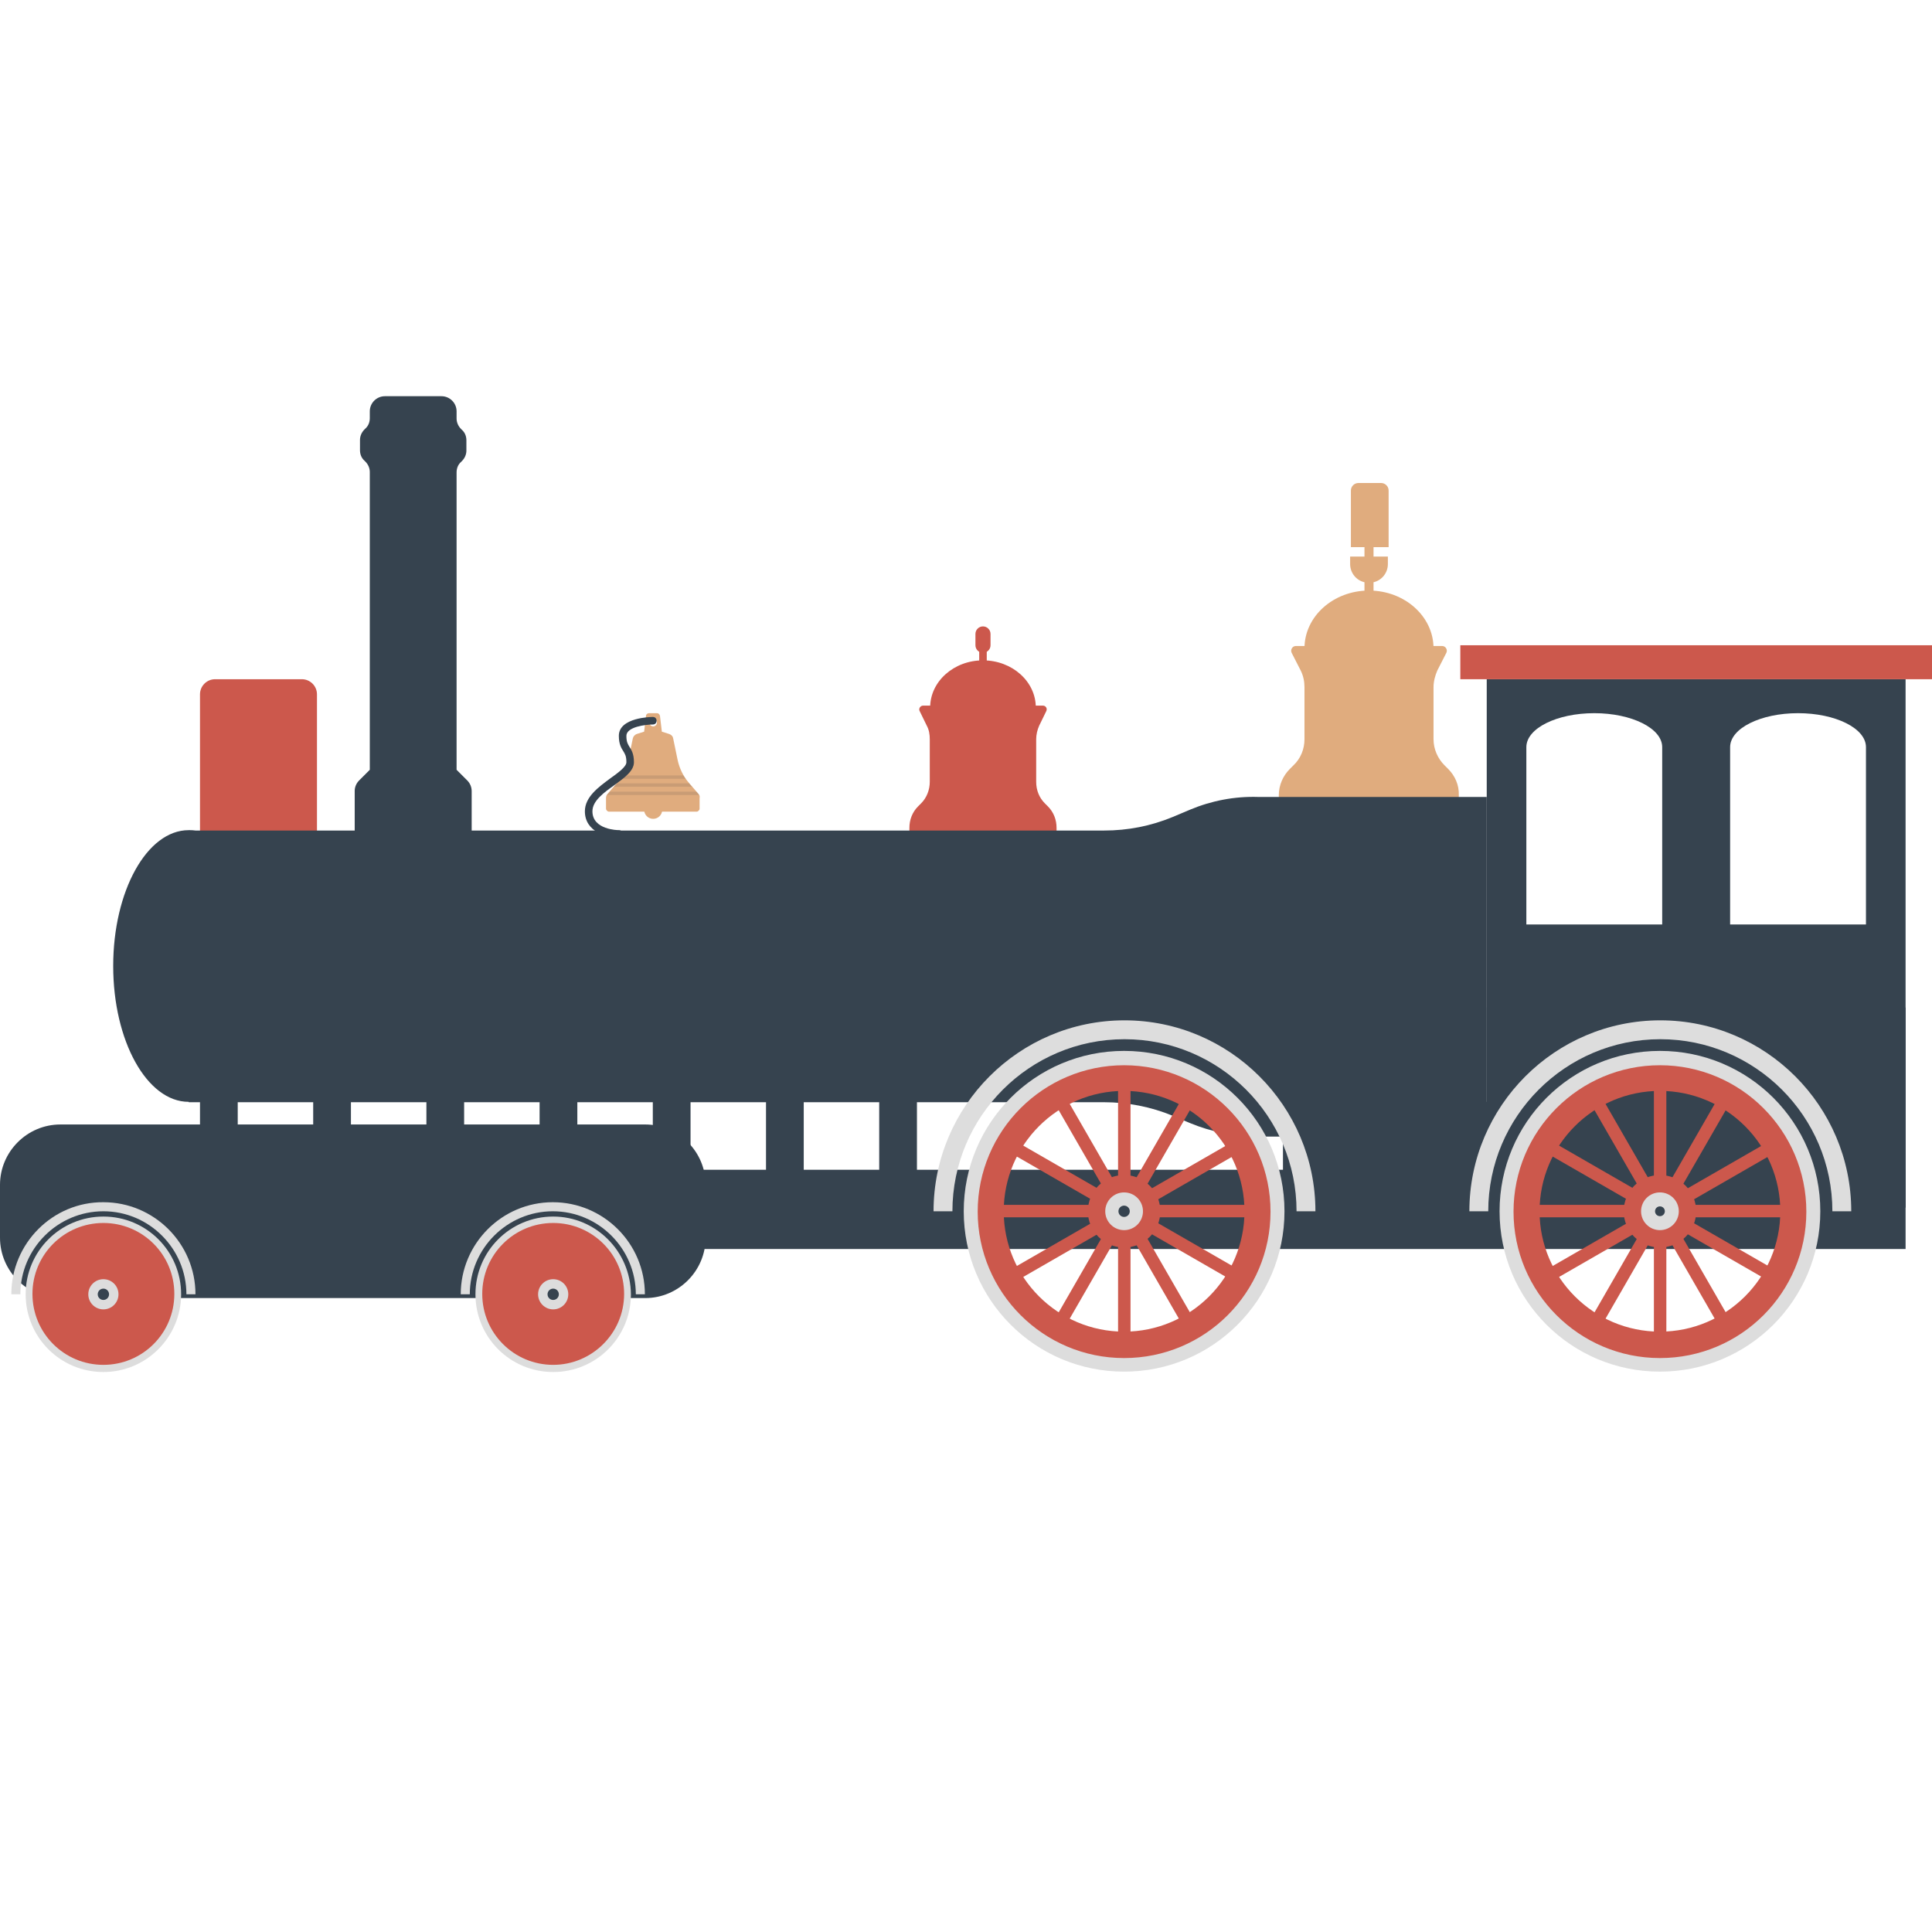 <?xml version="1.0" encoding="utf-8"?>
<!-- Generator: Adobe Illustrator 22.1.0, SVG Export Plug-In . SVG Version: 6.00 Build 0)  -->
<svg version="1.1" id="icon" xmlns="http://www.w3.org/2000/svg" xmlns:xlink="http://www.w3.org/1999/xlink" x="0px" y="0px"
	 viewBox="0 0 512 512" style="enable-background:new 0 0 512 512;" xml:space="preserve">
<style type="text/css">
	.st0{fill:#CC584C;}
	.st1{fill:#E0AC7E;}
	.st2{fill:#36434F;}
	.st3{fill:#DDDDDD;}
	.st4{opacity:0.15;fill:#444444;enable-background:new    ;}
</style>
<path class="st0" d="M84,221H53v-37c0-2.2,1.8-4,4-4h23c2.2,0,4,1.8,4,4V221z"/>
<path class="st0" d="M277.7,213.7l-0.8-0.8c-1.5-1.5-2.3-3.5-2.3-5.7v-11.3c0-1.2,0.3-2.5,0.8-3.6l1.9-3.9c0.3-0.7-0.2-1.4-0.9-1.4
	H262h-3h-14.4c-0.7,0-1.2,0.8-0.9,1.4l1.9,3.9c0.6,1.1,0.8,2.3,0.8,3.6v11.3c0,2.1-0.8,4.2-2.3,5.7l-0.8,0.8
	c-1.5,1.5-2.3,3.5-2.3,5.7v2.7h18h3h18v-2.7C280,217.2,279.2,215.2,277.7,213.7z"/>
<ellipse class="st0" cx="260.5" cy="187.5" rx="14" ry="12.5"/>
<path class="st0" d="M260.5,173c-1.1,0-2-0.9-2-2v-3c0-1.1,0.9-2,2-2s2,0.9,2,2v3C262.5,172.1,261.6,173,260.5,173z"/>
<rect x="259.5" y="172" class="st0" width="2" height="4"/>
<path class="st1" d="M383.8,203.8l-1-1c-1.8-1.8-2.9-4.3-2.9-6.9v-13.8c0-1.5,0.4-3,1-4.4l2.4-4.7c0.4-0.8-0.2-1.8-1.1-1.8h-17.6
	H361h-17.6c-0.9,0-1.5,1-1.1,1.8l2.4,4.7c0.7,1.4,1,2.9,1,4.4v13.8c0,2.6-1,5.1-2.9,6.9l-1,1c-1.8,1.8-2.9,4.3-2.9,6.9v3.3h22h3.7
	h22v-3.3C386.7,208.1,385.6,205.6,383.8,203.8z"/>
<ellipse class="st1" cx="362.8" cy="171.8" rx="17.1" ry="15.3"/>
<path class="st2" d="M394,180v140h111V180H394z M440.5,245h-36v-47c0-5,8.1-9,18-9s18,4,18,9V245z M494.5,245h-36v-47
	c0-5,8.1-9,18-9s18,4,18,9V245z"/>
<ellipse class="st2" cx="50" cy="256" rx="20" ry="36"/>
<rect x="340" y="292" class="st2" width="57" height="23"/>
<rect x="179" y="310" class="st2" width="326" height="21"/>
<rect x="203" y="286" class="st2" width="10" height="29"/>
<rect x="233" y="286" class="st2" width="10" height="29"/>
<rect x="173" y="286" class="st2" width="10" height="29"/>
<rect x="143" y="286" class="st2" width="10" height="29"/>
<rect x="113" y="286" class="st2" width="10" height="29"/>
<rect x="83" y="286" class="st2" width="10" height="29"/>
<rect x="53" y="286" class="st2" width="10" height="29"/>
<path class="st2" d="M315.3,214.6l-4.5,1.9c-5.8,2.4-11.9,3.6-18.2,3.6H50v72h242.6c6.2,0,12.4,1.2,18.2,3.6l4.5,1.9
	c5.8,2.4,11.9,3.6,18.2,3.6H394v-90h-60.6C327.2,211,321,212.2,315.3,214.6z"/>
<path class="st2" d="M123.8,206.8L121,204v-78.8c0-1.1,0.4-2.1,1.2-2.8l0.2-0.2c0.8-0.8,1.2-1.8,1.2-2.8v-2.7c0-1.1-0.4-2.1-1.2-2.8
	l-0.2-0.2c-0.8-0.8-1.2-1.8-1.2-2.8V109c0-2.2-1.8-4-4-4h-15c-2.2,0-4,1.8-4,4v1.8c0,1.1-0.4,2.1-1.2,2.8l-0.2,0.2
	c-0.8,0.8-1.2,1.8-1.2,2.8v2.7c0,1.1,0.4,2.1,1.2,2.8l0.2,0.2c0.8,0.8,1.2,1.8,1.2,2.8V204l-2.8,2.8c-0.8,0.8-1.2,1.8-1.2,2.8V222h4
	v2h23v-2h4v-12.3C125,208.6,124.6,207.6,123.8,206.8z"/>
<rect x="394" y="267" class="st2" width="111" height="53"/>
<path class="st2" d="M171,344H16c-8.8,0-16-7.2-16-16v-14c0-8.8,7.2-16,16-16h155c8.8,0,16,7.2,16,16v14
	C187,336.8,179.8,344,171,344z"/>
<g>
	<circle class="st0" cx="297.9" cy="321" r="9.6"/>
	<circle class="st3" cx="297.9" cy="321" r="5"/>
	<path class="st0" d="M297.9,279.2c-23.1,0-41.8,18.7-41.8,41.8s18.7,41.8,41.8,41.8s41.8-18.7,41.8-41.8S321.1,279.2,297.9,279.2z
		 M297.9,352.9c-17.6,0-31.9-14.3-31.9-31.9s14.3-31.9,31.9-31.9s31.9,14.3,31.9,31.9S315.5,352.9,297.9,352.9z"/>
	<circle class="st2" cx="297.9" cy="321" r="1.5"/>
	<path class="st0" d="M296.3,281.3h3.3v33.5h-3.3V281.3z M296.3,327.2h3.3v33.5h-3.3V327.2z M276.7,287.5l2.9-1.7l16.7,29l-2.9,1.7
		L276.7,287.5z M299.6,327.2l2.9-1.7l16.7,29l-2.9,1.7L299.6,327.2z M262.7,302.6l1.7-2.9l29,16.7l-1.7,2.9L262.7,302.6z"/>
	<path class="st0" d="M302.5,325.5l1.7-2.9l29,16.7l-1.7,2.9L302.5,325.5z M258.3,319.3h33.5v3.3h-33.5V319.3z M304.1,319.3h33.5
		v3.3h-33.5V319.3z M262.7,339.4l29-16.7l1.7,2.9l-29,16.7L262.7,339.4z M302.5,316.5l29-16.7l1.7,2.9l-29,16.7L302.5,316.5z"/>
	<path class="st0" d="M276.7,354.5l16.7-29l2.9,1.7l-16.7,29L276.7,354.5z M299.6,314.8l16.7-29l2.9,1.7l-16.7,29L299.6,314.8z"/>
	<path class="st3" d="M297.9,278.5c-23.5,0-42.5,19-42.5,42.5s19,42.5,42.5,42.5s42.5-19,42.5-42.5S321.4,278.5,297.9,278.5z
		 M297.9,359.9c-21.4,0-38.8-17.4-38.8-38.8s17.4-38.8,38.8-38.8s38.8,17.4,38.8,38.8S319.4,359.9,297.9,359.9z"/>
	<path class="st3" d="M252.4,321c0-25.1,20.4-45.6,45.6-45.6c25.1,0,45.6,20.4,45.6,45.6h5c0-27.9-22.7-50.6-50.6-50.6
		s-50.6,22.7-50.6,50.6H252.4z"/>
</g>
<g>
	<circle class="st0" cx="439.9" cy="321" r="9.6"/>
	<circle class="st3" cx="439.9" cy="321" r="5"/>
	<path class="st0" d="M439.9,279.2c-23.1,0-41.8,18.7-41.8,41.8s18.7,41.8,41.8,41.8s41.8-18.7,41.8-41.8S463.1,279.2,439.9,279.2z
		 M439.9,352.9c-17.6,0-31.9-14.3-31.9-31.9s14.3-31.9,31.9-31.9s31.9,14.3,31.9,31.9S457.5,352.9,439.9,352.9z"/>
	<circle class="st2" cx="439.9" cy="321" r="1.3"/>
	<path class="st0" d="M438.3,281.3h3.3v33.5h-3.3V281.3z M438.3,327.2h3.3v33.5h-3.3V327.2z M418.7,287.5l2.9-1.7l16.7,29l-2.9,1.7
		L418.7,287.5z M441.6,327.2l2.9-1.7l16.7,29l-2.9,1.7L441.6,327.2z M404.7,302.6l1.7-2.9l29,16.7l-1.7,2.9L404.7,302.6z"/>
	<path class="st0" d="M444.5,325.5l1.7-2.9l29,16.7l-1.7,2.9L444.5,325.5z M400.3,319.3h33.5v3.3h-33.5V319.3z M446.1,319.3h33.5
		v3.3h-33.5V319.3z M404.7,339.4l29-16.7l1.7,2.9l-29,16.7L404.7,339.4z M444.5,316.5l29-16.7l1.7,2.9l-29,16.7L444.5,316.5z"/>
	<path class="st0" d="M418.7,354.5l16.7-29l2.9,1.7l-16.7,29L418.7,354.5z M441.6,314.8l16.7-29l2.9,1.7l-16.7,29L441.6,314.8z"/>
	<path class="st3" d="M439.9,278.5c-23.5,0-42.5,19-42.5,42.5s19,42.5,42.5,42.5s42.5-19,42.5-42.5S463.4,278.5,439.9,278.5z
		 M439.9,359.9c-21.4,0-38.8-17.4-38.8-38.8s17.4-38.8,38.8-38.8s38.8,17.4,38.8,38.8S461.4,359.9,439.9,359.9z"/>
	<path class="st3" d="M394.4,321c0-25.1,20.4-45.6,45.6-45.6c25.1,0,45.6,20.4,45.6,45.6h5c0-27.9-22.7-50.6-50.6-50.6
		s-50.6,22.7-50.6,50.6H394.4z"/>
</g>
<g>
	<path class="st0" d="M146.6,322.7c-11.2,0-20.2,9.1-20.2,20.2c0,11.2,9.1,20.2,20.2,20.2s20.2-9.1,20.2-20.2
		C166.8,331.8,157.7,322.7,146.6,322.7z"/>
	<circle class="st3" cx="146.6" cy="343" r="4"/>
	<circle class="st2" cx="146.6" cy="343" r="1.5"/>
	<path class="st3" d="M146.6,322.4c-11.4,0-20.6,9.2-20.6,20.6s9.2,20.6,20.6,20.6s20.6-9.2,20.6-20.6
		C167.1,331.6,157.9,322.4,146.6,322.4z M146.6,361.7c-10.4,0-18.8-8.4-18.8-18.8s8.4-18.8,18.8-18.8s18.8,8.4,18.8,18.8
		S156.9,361.7,146.6,361.7z"/>
	<path class="st3" d="M124.5,343c0-12.1,9.9-22,22-22s22,9.9,22,22h2.4c0-13.5-11-24.4-24.4-24.4c-13.5,0-24.4,11-24.4,24.4H124.5z"
		/>
</g>
<g>
	<path class="st0" d="M27.4,322.7c-11.2,0-20.2,9.1-20.2,20.2c0,11.2,9.1,20.2,20.2,20.2s20.2-9.1,20.2-20.2
		C47.7,331.8,38.6,322.7,27.4,322.7z"/>
	<circle class="st3" cx="27.4" cy="343" r="4"/>
	<circle class="st2" cx="27.4" cy="343" r="1.5"/>
	<path class="st3" d="M27.4,322.4c-11.4,0-20.6,9.2-20.6,20.6s9.2,20.6,20.6,20.6S48,354.3,48,343C48,331.6,38.8,322.4,27.4,322.4z
		 M27.4,361.7c-10.4,0-18.8-8.4-18.8-18.8s8.4-18.8,18.8-18.8s18.8,8.4,18.8,18.8S37.8,361.7,27.4,361.7z"/>
	<path class="st3" d="M5.4,343c0-12.1,9.9-22,22-22s22,9.9,22,22h2.4c0-13.5-11-24.4-24.4-24.4C14,318.5,3,329.5,3,343H5.4z"/>
</g>
<rect x="387" y="171" class="st0" width="125" height="9"/>
<path class="st1" d="M368,145v-15c0-1.1-0.9-2-2-2h-6c-1.1,0-2,0.9-2,2v15h3.6v2.5h-3.8v2c0,2.3,1.6,4.3,3.8,4.8v3.4h2.4v-3.4
	c2.2-0.5,3.8-2.5,3.8-4.8v-2H364V145H368z"/>
<circle class="st1" cx="173.1" cy="214.6" r="2.4"/>
<path class="st1" d="M185.1,210.4l-2.5-2.9c-1.5-1.7-2.5-3.8-3-6l-1.2-5.8c-0.1-0.6-0.5-1-1.1-1.2l-1.9-0.6l-0.5-4.2
	c-0.1-0.4-0.4-0.7-0.8-0.7H172c-0.4,0-0.8,0.3-0.8,0.7l-0.5,4.2l-1.9,0.6c-0.6,0.2-1,0.7-1.1,1.2l-1.2,5.8c-0.4,2.2-1.5,4.3-3,6
	l-2.5,2.9c-0.3,0.3-0.4,0.7-0.4,1.1v2.8c0,0.4,0.4,0.8,0.8,0.8h23.2c0.4,0,0.8-0.4,0.8-0.8v-2.8
	C185.5,211.1,185.4,210.7,185.1,210.4z M173.1,192.5c-0.6,0-1-0.5-1-1s0.5-1,1-1s1,0.5,1,1S173.7,192.5,173.1,192.5z"/>
<path class="st4" d="M161.1,210.4c-0.1,0.1-0.2,0.2-0.2,0.3h24.4c-0.1-0.1-0.1-0.2-0.2-0.3l-0.5-0.6h-23L161.1,210.4z M165.1,205.5
	c-0.2,0.3-0.4,0.6-0.6,0.9h17.2c-0.2-0.3-0.4-0.6-0.6-0.9H165.1z M163.5,207.6l-0.8,0.9h20.7l-0.8-0.9H163.5z"/>
<path class="st2" d="M164,222c-3.1,0-9-1.5-9-7c0-3.8,3.6-6.4,6.7-8.7c2.1-1.5,4.3-3.1,4.3-4.3c0-1.7-0.4-2.2-0.8-2.9
	c-0.5-0.8-1.2-1.8-1.2-4.1c0-4.9,8.6-5,9-5c0.6,0,1,0.4,1,1s-0.4,1-1,1c-1.8,0-7,0.6-7,3c0,1.7,0.4,2.2,0.8,2.9
	c0.5,0.8,1.2,1.8,1.2,4.1s-2.5,4.1-5.1,6c-2.8,2-5.9,4.2-5.9,7c0,4.9,6.7,5,7,5c0.6,0,1,0.4,1,1S164.6,222,164,222z"/>
</svg>
